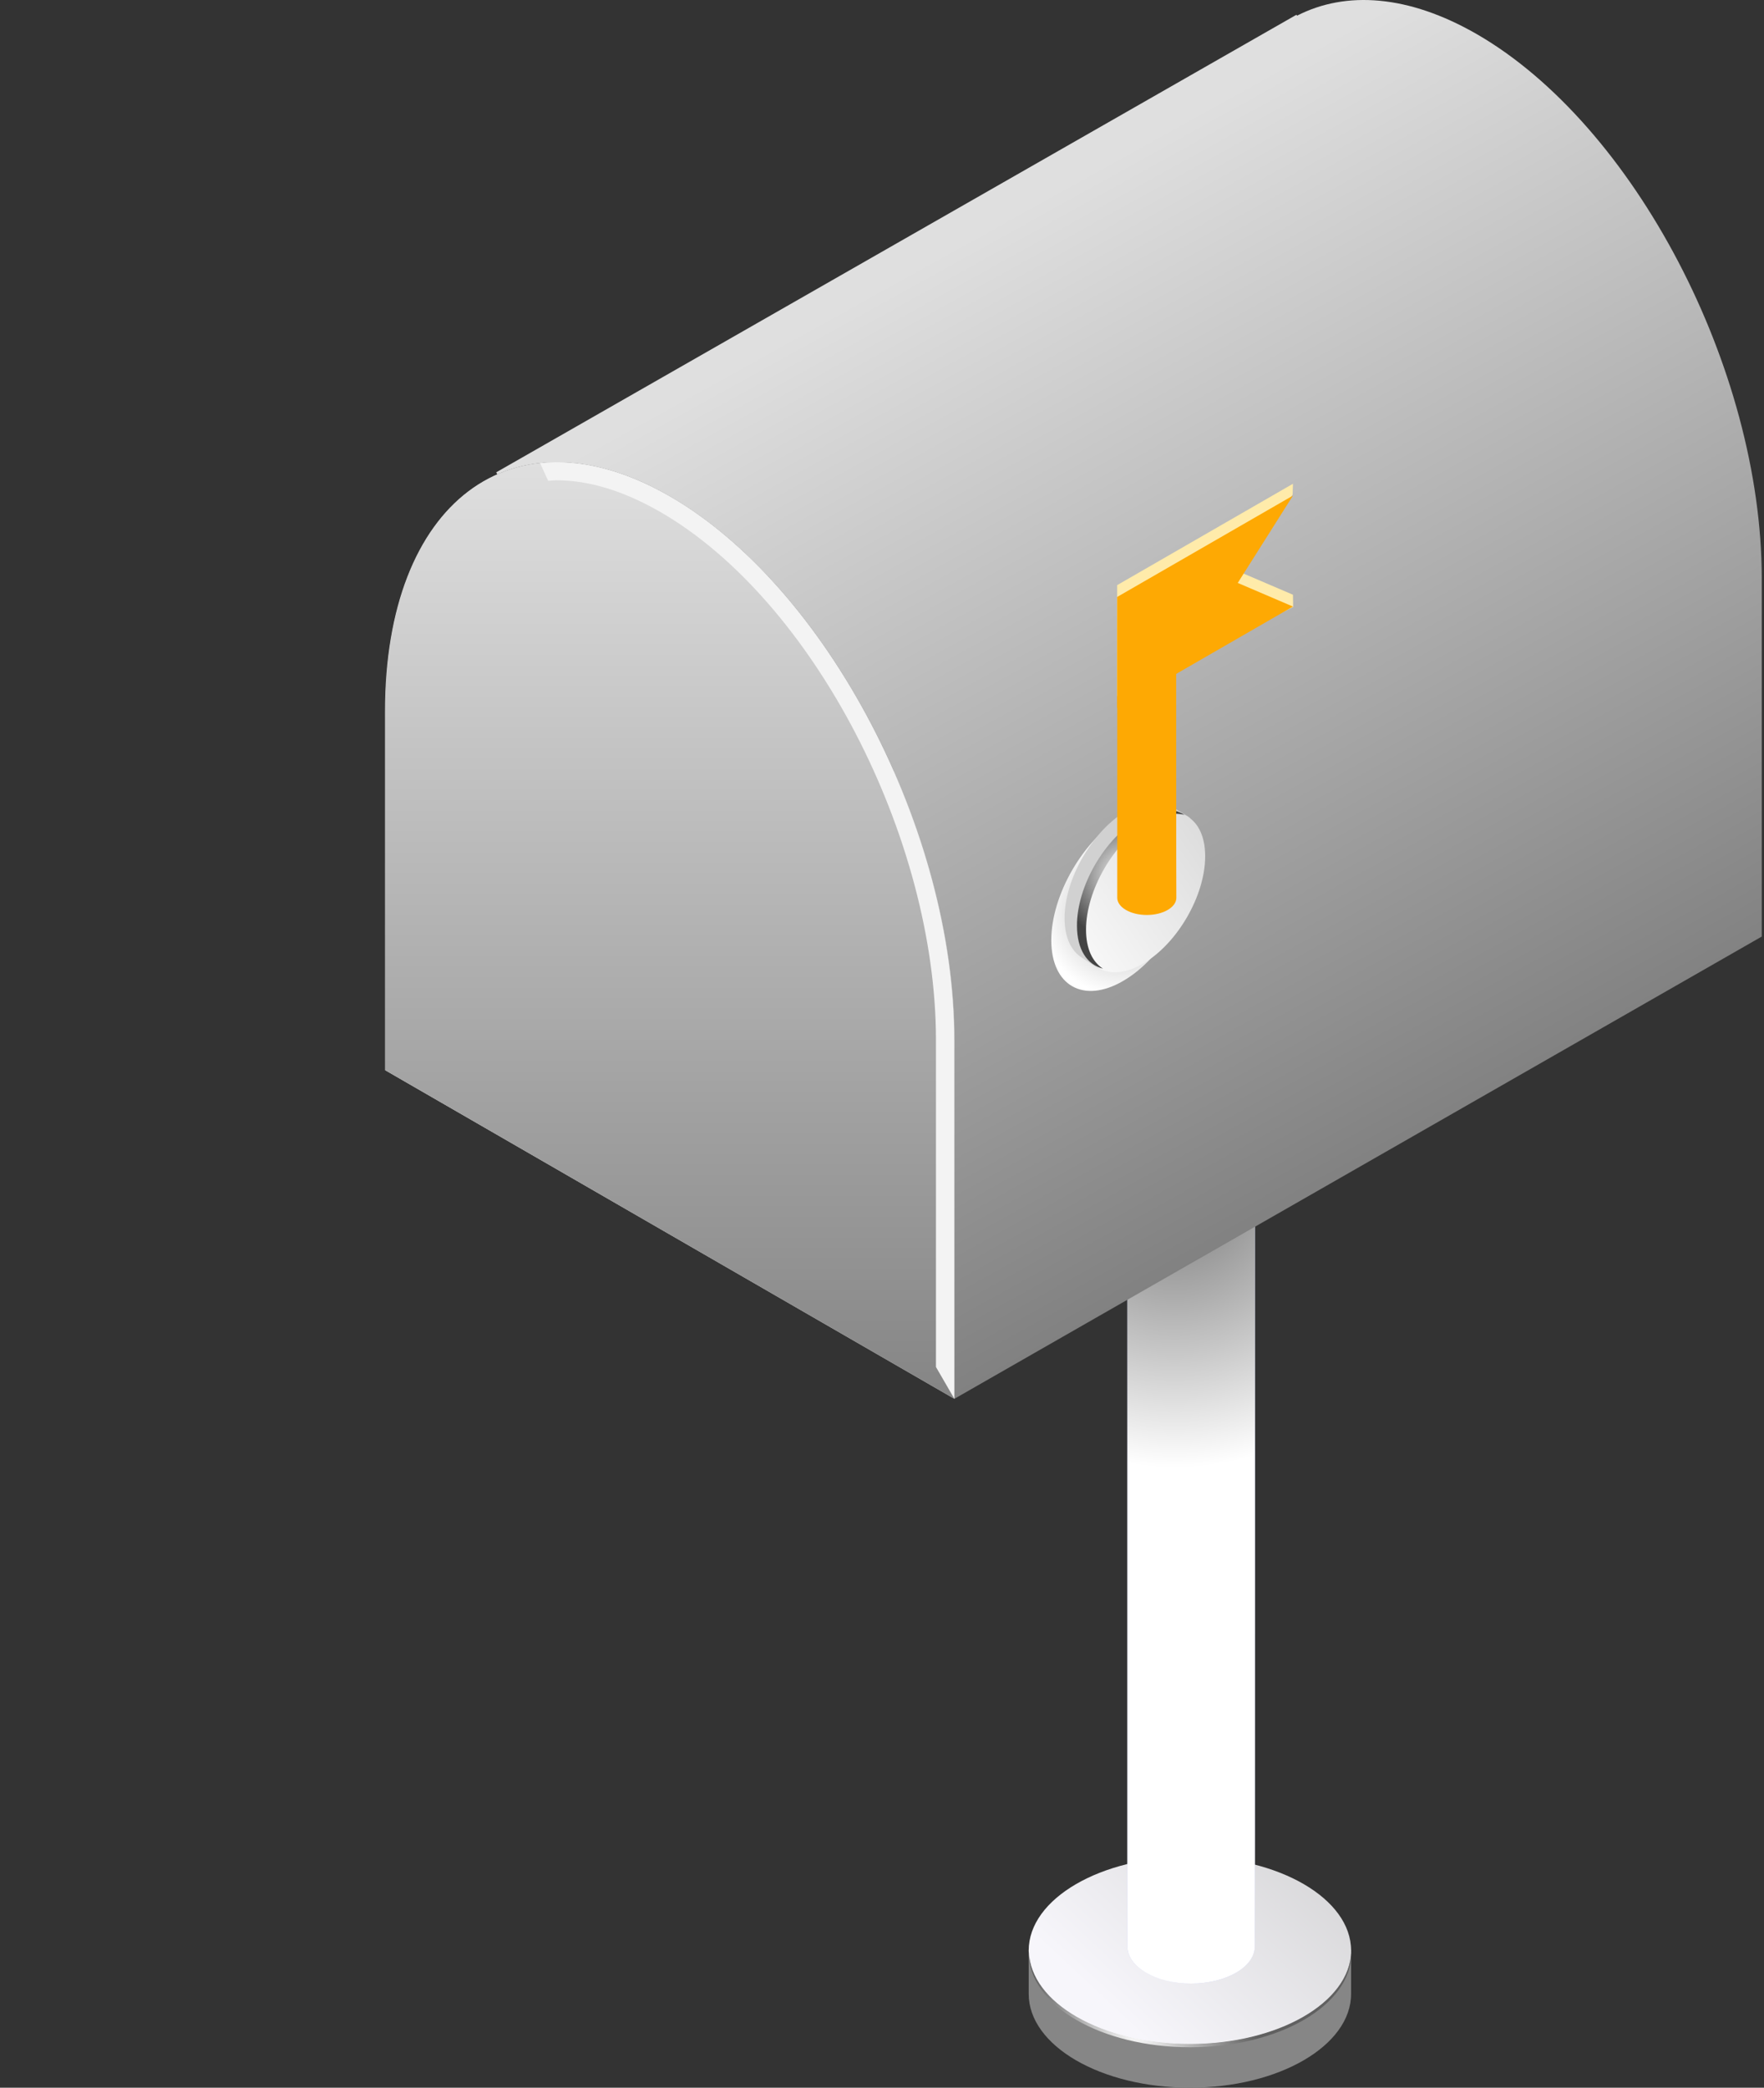 <svg width="169" height="200" viewBox="0 0 169 200" fill="none" xmlns="http://www.w3.org/2000/svg">
<rect x="0" y="0" width="169" height="200" fill="#333333" stroke="none"/>
<path d="M129.441 186.785H98.555C98.555 186.785 98.555 190.978 98.555 191.013C98.555 195.984 105.471 199.999 113.998 199.999C122.524 199.999 129.441 195.966 129.441 191.013C129.441 190.978 129.441 186.785 129.441 186.785Z" fill="url(#paint0_linear_1984_15826)"/>
<path d="M113.998 195.844C122.527 195.844 129.441 191.821 129.441 186.858C129.441 181.894 122.527 177.871 113.998 177.871C105.469 177.871 98.555 181.894 98.555 186.858C98.555 191.821 105.469 195.844 113.998 195.844Z" fill="url(#paint1_linear_1984_15826)"/>
<path d="M114.004 195.808C105.566 195.808 98.72 191.863 98.578 186.98C98.578 187.034 98.578 187.087 98.578 187.14C98.578 192.11 105.495 196.126 114.021 196.126C122.548 196.126 129.464 192.093 129.464 187.14C129.464 187.087 129.464 187.034 129.464 186.98C129.288 191.863 122.442 195.808 114.004 195.808Z" fill="url(#paint2_radial_1984_15826)"/>
<path d="M120.231 116.311H108.008C108.008 116.311 108.008 186.45 108.008 186.468C108.008 188.432 110.75 190.024 114.111 190.024C117.489 190.024 120.214 188.432 120.214 186.468C120.231 186.433 120.231 116.311 120.231 116.311Z" fill="url(#paint3_linear_1984_15826)"/>
<path d="M120.231 116.311H108.008C108.008 116.311 108.008 186.45 108.008 186.468C108.008 188.432 110.75 190.024 114.111 190.024C117.489 190.024 120.214 188.432 120.214 186.468C120.231 186.433 120.231 116.311 120.231 116.311Z" fill="url(#paint4_radial_1984_15826)"/>
<path d="M91.452 133.999L36.914 102.511V68.176C36.914 48.098 49.12 38.864 64.192 47.549C79.246 56.253 91.469 79.568 91.469 99.663V133.999H91.452Z" fill="url(#paint5_linear_1984_15826)"/>
<path d="M36.883 102.513L118.963 54.344L91.438 134.001L36.883 102.513Z" fill="url(#paint6_linear_1984_15826)"/>
<path d="M64.16 47.55C49.106 38.846 36.883 48.08 36.883 68.176V102.512L91.42 134V99.664C91.438 79.586 79.214 56.253 64.16 47.55Z" fill="url(#paint7_linear_1984_15826)"/>
<path d="M141.489 3.272C134.944 -0.496 128.947 -0.903 124.26 1.503L124.206 1.414L47.539 45.25L47.645 45.444C52.227 43.428 57.958 43.958 64.167 47.549C79.221 56.253 91.445 79.568 91.445 99.663V133.999L168.785 89.722V55.386C168.767 35.308 156.561 11.975 141.489 3.272Z" fill="url(#paint8_linear_1984_15826)"/>
<path d="M100.719 90.075C100.719 94.427 103.797 96.178 107.582 93.985C111.386 91.791 114.446 86.484 114.446 82.133C114.446 77.781 111.368 76.03 107.582 78.223C103.797 80.417 100.719 85.724 100.719 90.075Z" fill="url(#paint9_radial_1984_15826)"/>
<path d="M101.992 87.969C101.992 89.809 102.629 91.118 103.673 91.755C103.708 91.773 105.035 92.657 105.052 92.675C106.132 93.276 105.442 91.914 107.087 90.959C110.377 89.049 113.048 84.449 113.048 80.663C113.048 78.788 114.782 78.771 113.72 78.152C113.685 78.134 112.164 77.214 112.128 77.196C111.049 76.613 109.581 76.719 107.954 77.656C104.663 79.567 101.992 84.184 101.992 87.969Z" fill="#D1D1D1"/>
<path d="M103.539 88.925C103.539 92.711 106.21 94.232 109.5 92.321C112.791 90.411 115.462 85.812 115.462 82.026C115.462 78.24 112.791 76.719 109.5 78.629C106.21 80.54 103.539 85.157 103.539 88.925Z" fill="url(#paint10_linear_1984_15826)"/>
<path d="M109.141 78.399C110.857 77.409 112.396 77.356 113.475 78.063C112.502 77.816 111.299 78.01 110.008 78.771C106.718 80.681 104.047 85.281 104.047 89.066C104.047 90.888 104.666 92.162 105.674 92.799C104.17 92.427 103.18 90.977 103.18 88.695C103.162 84.909 105.833 80.292 109.141 78.399Z" fill="url(#paint11_radial_1984_15826)"/>
<path d="M112.682 59.244L107.039 59.244L107.039 86.009C107.039 86.911 108.295 87.654 109.869 87.654C111.444 87.654 112.7 86.911 112.7 86.009C112.682 86.009 112.682 59.244 112.682 59.244Z" fill="#FEA903"/>
<path d="M123.872 56.975L123.89 58.143L107.031 66.705L107.031 56.055L123.872 46.344L123.837 47.388L118.583 54.711L123.872 56.975Z" fill="#FFEBAA"/>
<path d="M123.872 58.108L107.031 67.82L107.031 57.188L123.872 47.477L118.583 55.844L123.872 58.108Z" fill="#FEA903"/>
<path d="M64.16 47.549C59.685 44.966 55.475 43.976 51.742 44.365L52.52 46.063C52.786 46.045 53.051 46.01 53.317 46.01C56.43 46.01 59.773 47.036 63.276 49.053C77.835 57.455 89.669 80.151 89.669 99.645V130.956L91.42 133.981V99.645C91.438 79.585 79.214 56.252 64.16 47.549Z" fill="#F3F3F3"/>
<defs>
<linearGradient id="paint0_linear_1984_15826" x1="98.711" y1="193.403" x2="129.101" y2="193.403" gradientUnits="userSpaceOnUse">
<stop stop-color="#868686"/>
</linearGradient>
<linearGradient id="paint1_linear_1984_15826" x1="132.134" y1="167.413" x2="107.673" y2="193.641" gradientUnits="userSpaceOnUse">
<stop stop-color="#C8C8C8"/>
<stop offset="1" stop-color="#F7F6FB"/>
</linearGradient>
<radialGradient id="paint2_radial_1984_15826" cx="0" cy="0" r="1" gradientUnits="userSpaceOnUse" gradientTransform="translate(109.054 194.603) scale(11.386 11.387)">
<stop stop-color="white"/>
<stop offset="1" stop-color="#606060"/>
</radialGradient>
<linearGradient id="paint3_linear_1984_15826" x1="108.078" y1="153.158" x2="120.101" y2="153.158" gradientUnits="userSpaceOnUse">
<stop stop-color="#B9BFEA"/>
<stop offset="0.247" stop-color="#E5E9FF"/>
<stop offset="0.702" stop-color="#AFB6E5"/>
<stop offset="0.946" stop-color="#BAC0EA"/>
<stop offset="1" stop-color="#BDC3EC"/>
</linearGradient>
<radialGradient id="paint4_radial_1984_15826" cx="0" cy="0" r="1" gradientUnits="userSpaceOnUse" gradientTransform="translate(112.54 113.778) scale(28.673 28.673)">
<stop offset="0.182" stop-color="#929292"/>
<stop offset="0.934" stop-color="white"/>
</radialGradient>
<linearGradient id="paint5_linear_1984_15826" x1="60.095" y1="81.884" x2="175.003" y2="165.624" gradientUnits="userSpaceOnUse">
<stop stop-color="#B3B3B3"/>
</linearGradient>
<linearGradient id="paint6_linear_1984_15826" x1="145.097" y1="62.174" x2="10.655" y2="155.34" gradientUnits="userSpaceOnUse">
<stop stop-color="#B3B3B3"/>
<stop offset="1" stop-color="#F4F4F4"/>
</linearGradient>
<linearGradient id="paint7_linear_1984_15826" x1="64.152" y1="44.273" x2="64.152" y2="134" gradientUnits="userSpaceOnUse">
<stop stop-color="#DFDFDF"/>
<stop offset="1" stop-color="#858585"/>
</linearGradient>
<linearGradient id="paint8_linear_1984_15826" x1="94.228" y1="21.936" x2="169.949" y2="158.686" gradientUnits="userSpaceOnUse">
<stop stop-color="#DFDFDF"/>
<stop offset="1" stop-color="#474747"/>
</linearGradient>
<radialGradient id="paint9_radial_1984_15826" cx="0" cy="0" r="1" gradientUnits="userSpaceOnUse" gradientTransform="translate(107.591 87.514) rotate(180) scale(7.911 7.911)">
<stop stop-color="#B7B7B7"/>
<stop offset="1" stop-color="white"/>
</radialGradient>
<linearGradient id="paint10_linear_1984_15826" x1="118.008" y1="79.672" x2="99.337" y2="92.448" gradientUnits="userSpaceOnUse">
<stop stop-color="#D9D9D9"/>
<stop offset="1" stop-color="white"/>
</linearGradient>
<radialGradient id="paint11_radial_1984_15826" cx="0" cy="0" r="1" gradientUnits="userSpaceOnUse" gradientTransform="translate(107.952 83.836) rotate(180) scale(6.496 6.496)">
<stop stop-color="white"/>
<stop offset="1" stop-color="#434343"/>
</radialGradient>
</defs>
</svg>
